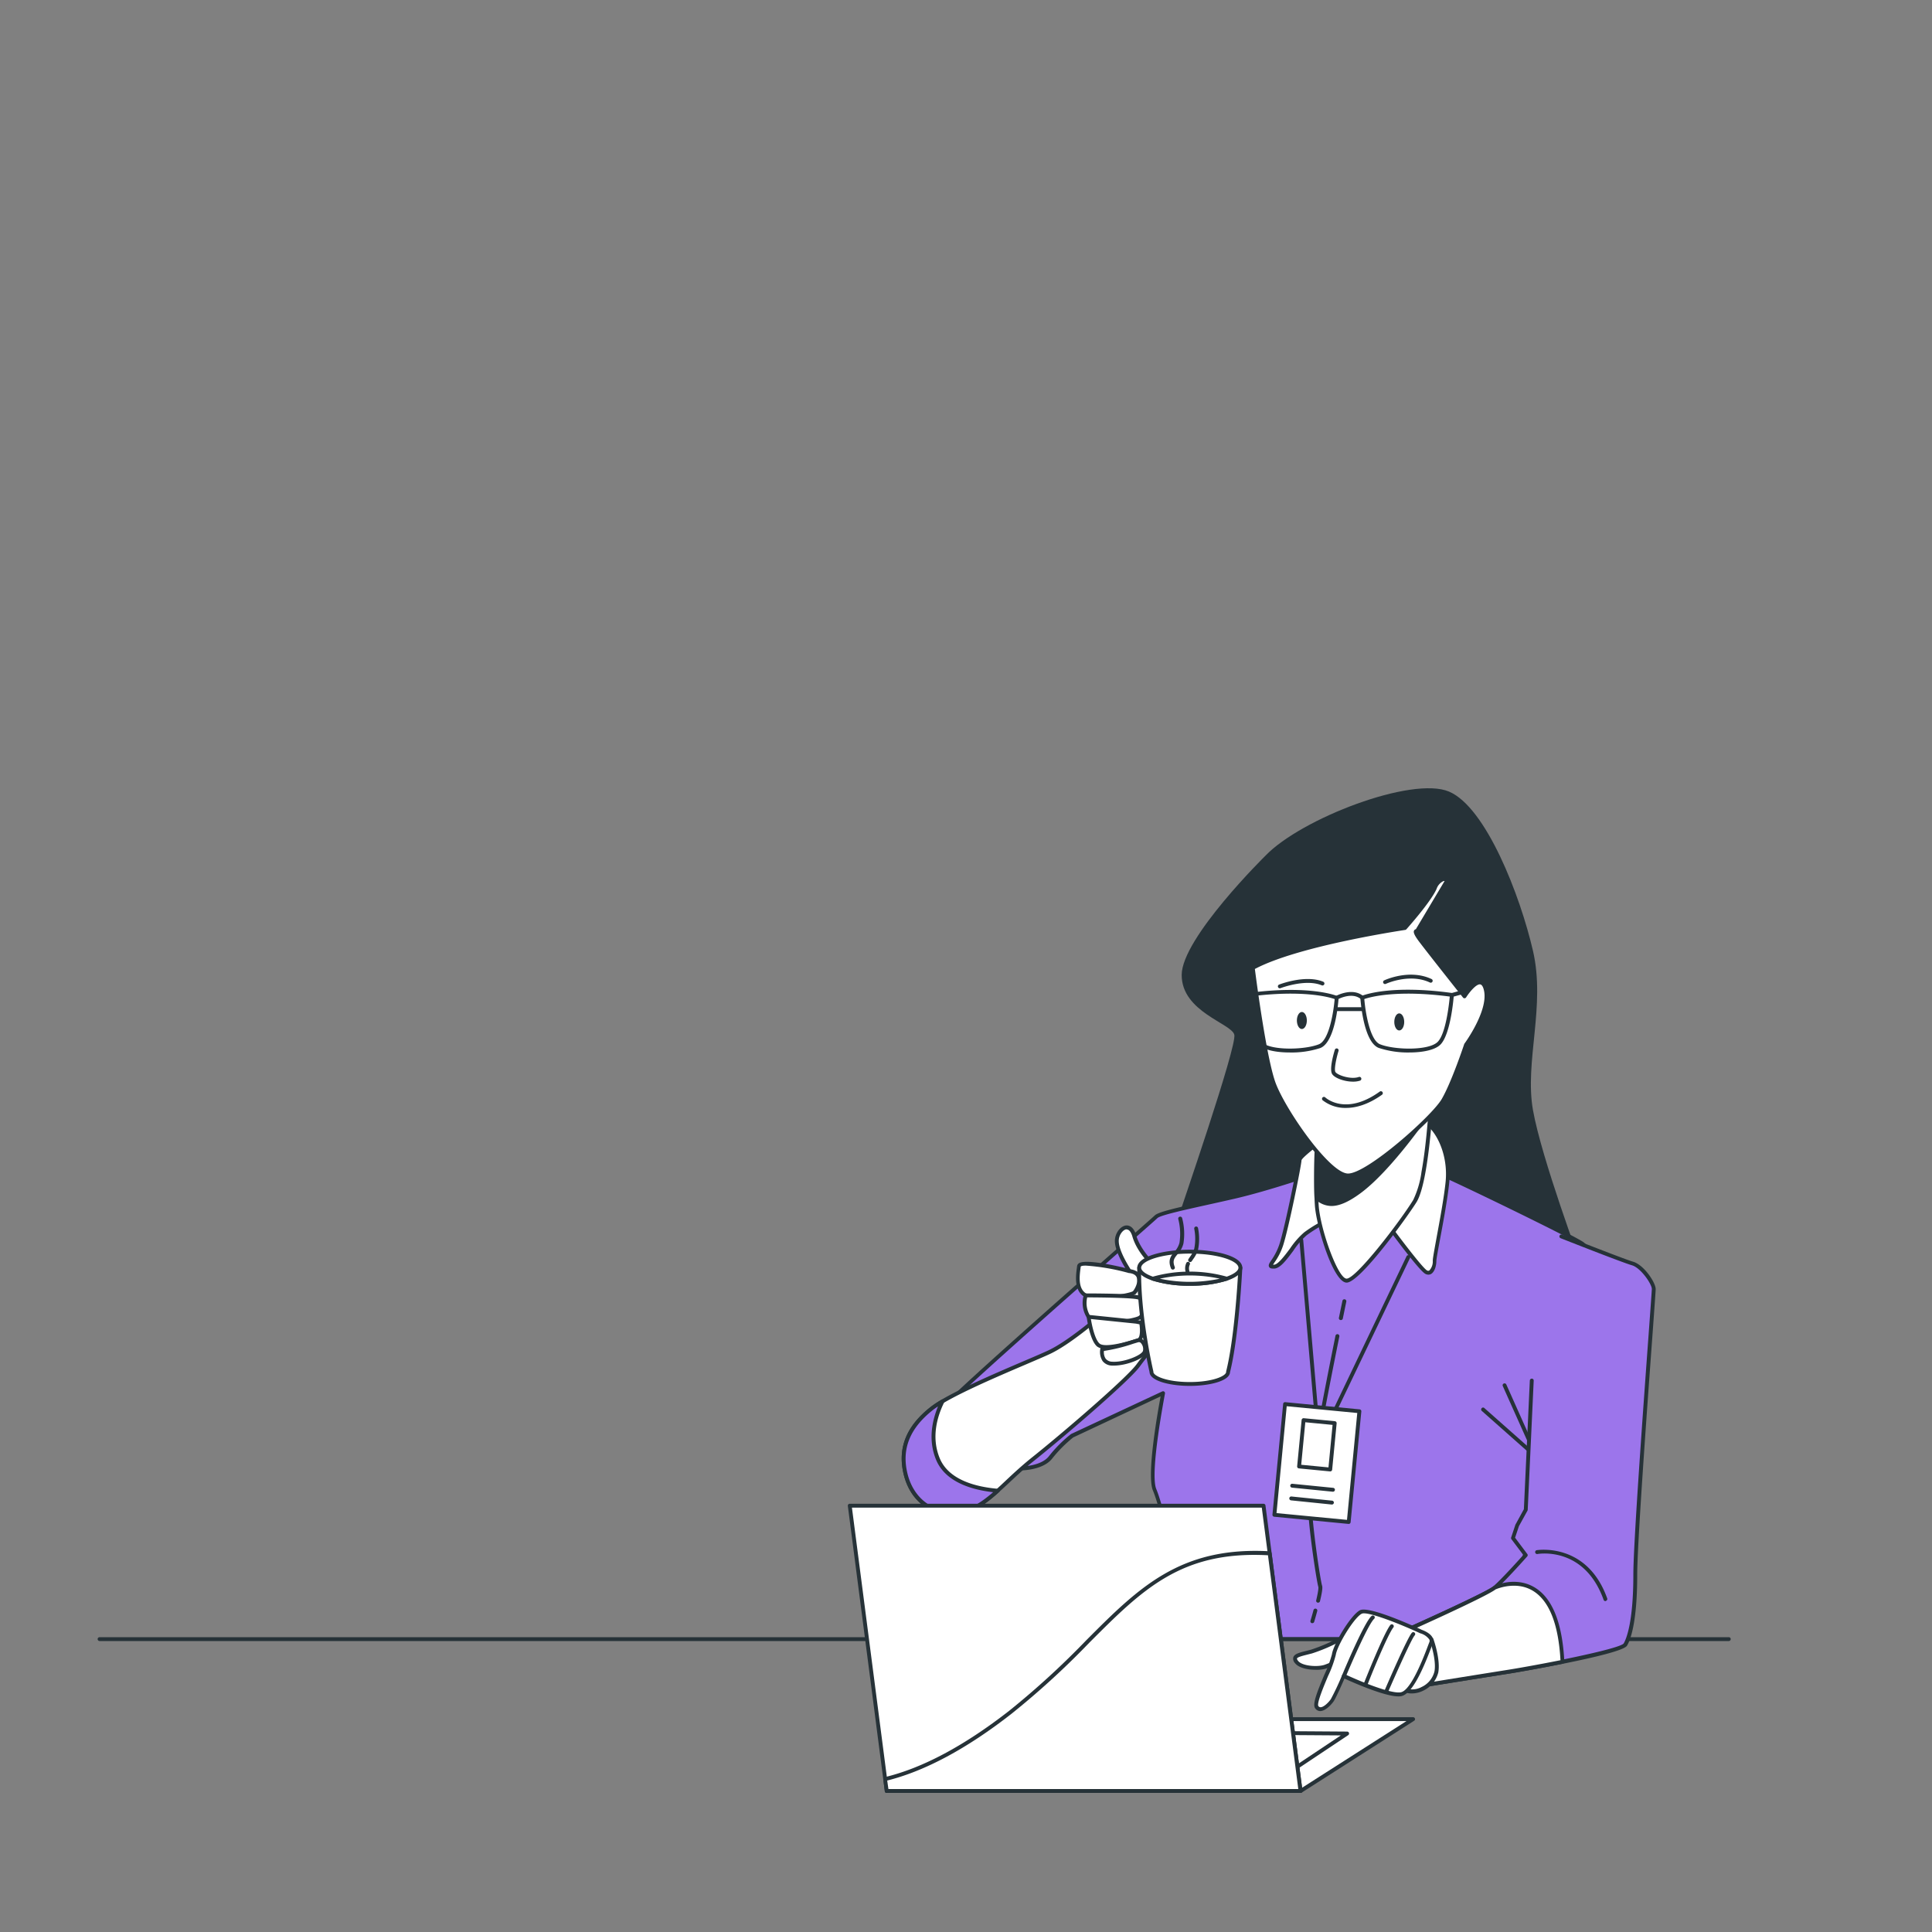 <svg xmlns="http://www.w3.org/2000/svg" viewBox="0 0 500 500"><rect x="0" y="0" width="500" height="500" fill="#808080" stroke="none"/><g id="freepik--Table--inject-44"><path d="M447.41,424.7H25.77a.51.51,0,0,1-.5-.5.5.5,0,0,1,.5-.5H447.41a.5.5,0,0,1,.5.5A.51.51,0,0,1,447.41,424.7Z" style="fill:#263238"></path></g><g id="freepik--Character--inject-44"><path d="M327.53,221.42s-21.71,21.34-21.71,30.91,12.88,12.51,13.62,15.45S305.82,312.31,304,317.83s30.55,36.06,62.56,32,42.68-22.44,42.68-22.44-10.3-27.6-12.51-40.11,3.32-26.87,0-41.22S384.57,208.91,375,204.86,336.73,211.85,327.53,221.42Z" style="fill:#263238"></path><path d="M341.52,303.11s-12.51,4.41-22.08,6.62-19.14,4-20.24,5.15-53,46.37-55.93,50.42,1.1,15.82,9.57,17.29,11.4-2.57,11.4-2.57,5.52,0,7.73-2.95a34.66,34.66,0,0,1,5.52-5.52l23.55-11s-4.05,20.61-2.21,25,4.79,17.29,4.79,19.87-1.48,18.76-1.48,18.76h86.11s26.13-88.31,26.13-92-2.95-8.83-4.79-10.3-37.16-18.77-40.11-19.51S341.52,303.11,341.52,303.11Z" style="fill:#9C75EB"></path><path d="M388.25,424.67H302.14a.48.48,0,0,1-.36-.16.45.45,0,0,1-.13-.38c0-.16,1.47-16.2,1.47-18.72s-2.86-15.15-4.75-19.68c-1.66-4,1.21-20.16,2-24.35L277.75,372a34.39,34.39,0,0,0-5.38,5.39c-2.09,2.78-6.76,3.1-7.89,3.14-.74.84-4.05,3.91-11.73,2.57-4.2-.73-7.86-4-9.8-8.8-1.48-3.67-1.52-7.31-.09-9.28,2.3-3.15,33.37-30.52,48.3-43.67,4.32-3.8,7.44-6.55,7.69-6.8.89-.89,5.5-1.95,13.58-3.74,2.22-.49,4.56-1,6.9-1.54,9.43-2.18,21.9-6.57,22-6.61a.35.35,0,0,1,.14,0c1-.06,25.13-1.47,28.11-.72,2.8.7,38.2,17.91,40.31,19.6,1.95,1.56,5,6.86,5,10.69s-25.08,88.53-26.15,92.13A.49.49,0,0,1,388.25,424.67Zm-85.56-1h85.19c9.05-30.62,26-88.65,26-91.49,0-3.44-2.79-8.46-4.6-9.91s-37.36-18.77-39.92-19.41c-2.26-.57-19.09.24-27.74.74-1,.36-12.94,4.51-22.07,6.62-2.34.54-4.68,1.06-6.9,1.55-6.08,1.35-12.37,2.74-13.1,3.47-.25.25-2.69,2.4-7.73,6.84-14.91,13.13-45.92,40.45-48.15,43.51-1.21,1.67-1.13,5,.21,8.31,1.81,4.46,5.19,7.53,9,8.2,8,1.4,10.89-2.34,10.92-2.38a.48.48,0,0,1,.4-.2c.06,0,5.3,0,7.33-2.75a34.44,34.44,0,0,1,5.61-5.61.33.33,0,0,1,.1-.06l23.55-11a.49.49,0,0,1,.52.06.48.48,0,0,1,.18.49c0,.2-4,20.51-2.24,24.73s4.83,17.36,4.83,20.07C304.12,407.74,303,420.78,302.69,423.67Z" style="fill:#263238"></path><path d="M397.61,377.48a.5.5,0,0,1-.34-.13l-13.8-12.22a.5.5,0,0,1,0-.71.48.48,0,0,1,.7,0l12.08,10.69-7.34-16.42a.5.5,0,0,1,.91-.41l8.28,18.53a.5.5,0,0,1-.16.61A.46.46,0,0,1,397.61,377.48Z" style="fill:#263238"></path><path d="M339.63,420.07l-.14,0a.5.5,0,0,1-.34-.63s.37-1.21.79-2.76a.49.49,0,0,1,.61-.35.48.48,0,0,1,.35.61c-.42,1.56-.79,2.79-.79,2.79A.49.49,0,0,1,339.63,420.07Z" style="fill:#263238"></path><path d="M341.07,414.76H341a.5.5,0,0,1-.37-.6c.68-2.86.58-3.41.55-3.49-.4-1.2-2.79-16.32-2.79-23.43,0-5.06,4.53-28.2,7.23-41.55a.5.5,0,1,1,1,.2c-2.69,13.31-7.21,36.38-7.21,41.35,0,7,2.35,21.93,2.74,23.11.12.35.16,1.13-.53,4A.49.49,0,0,1,341.07,414.76Z" style="fill:#263238"></path><path d="M347,341.63h-.1a.5.5,0,0,1-.39-.59c.56-2.72.91-4.38.91-4.38a.5.5,0,1,1,1,.2l-.9,4.38A.5.5,0,0,1,347,341.63Z" style="fill:#263238"></path><path d="M284.75,340.55s-7.8,6.8-13.09,9.31S247,359.94,241.2,364.47s-8.57,10.07-6.8,17.12,7.55,10.83,14.1,9.82,11.33-7.81,18.63-13.6,24.67-20.64,27.44-24.42,4.54-5.29,4.54-7.81S292.06,336.77,284.75,340.55Z" style="fill:#fff"></path><path d="M246.39,392.07c-6,0-10.88-3.95-12.48-10.36-1.71-6.85.57-12.62,7-17.64,4.32-3.38,16.18-8.45,24-11.8,2.77-1.18,5.16-2.2,6.54-2.86,5.16-2.46,12.9-9.17,13-9.24l.09-.07a11.11,11.11,0,0,1,11.05.54c2.34,1.43,4,3.5,4,4.94,0,2.12-1.1,3.52-2.9,5.84-.52.66-1.1,1.4-1.73,2.27-2.88,3.91-20.76,19.14-27.54,24.51-2.26,1.8-4.26,3.67-6.19,5.48-4.3,4-8,7.51-12.68,8.22A13.61,13.61,0,0,1,246.39,392.07ZM285,341c-.72.61-8,6.9-13.16,9.35-1.4.66-3.8,1.68-6.58,2.87-7.79,3.33-19.57,8.37-23.8,11.67-6.06,4.75-8.23,10.18-6.62,16.61,1.66,6.64,7.1,10.43,13.54,9.45,4.36-.68,8-4.06,12.15-8,1.95-1.83,4-3.71,6.25-5.53,7.78-6.17,24.68-20.69,27.35-24.33.64-.87,1.22-1.62,1.75-2.29,1.73-2.22,2.69-3.45,2.69-5.22,0-.92-1.36-2.75-3.56-4.08A10.19,10.19,0,0,0,285,341Z" style="fill:#263238"></path><path d="M241.2,364.47c-5.8,4.53-8.57,10.07-6.8,17.12s7.55,10.83,14.1,9.82c3.52-.54,6.54-2.77,9.71-5.61-5.49-.47-13-2.23-15.5-8.24-2.32-5.63-.65-11.18,1.19-14.89A26.22,26.22,0,0,0,241.2,364.47Z" style="fill:#9C75EB"></path><path d="M246.39,392.07c-6,0-10.88-3.95-12.48-10.36-1.71-6.85.57-12.62,7-17.64h0a28,28,0,0,1,2.76-1.83.5.5,0,0,1,.7.65c-1.78,3.59-3.43,9-1.18,14.48,2.33,5.69,9.49,7.46,15.08,7.93a.52.52,0,0,1,.44.34.5.5,0,0,1-.15.53c-3.39,3-6.39,5.18-10,5.73A13.61,13.61,0,0,1,246.39,392.07Zm-4.89-27.21c-6.06,4.75-8.23,10.18-6.62,16.61,1.66,6.64,7.1,10.43,13.54,9.45,3-.47,5.68-2.22,8.6-4.74-5.67-.64-12.41-2.67-14.78-8.43-2.08-5.08-1-10.08.52-13.78-.48.32-.9.61-1.26.89Z" style="fill:#263238"></path><path d="M298.85,327.71s-4-3.53-5.28-7.81-4.54-1.51-4.54,1.26,2.77,7,3.28,7.81.25,5.79.5,9.82.5,11.58,3.53,10.82,3.77-7.3,4-11.33S298.85,327.71,298.85,327.71Z" style="fill:#fff"></path><path d="M295.93,350.16a1.89,1.89,0,0,1-1.15-.38c-1.75-1.29-2.15-5.56-2.42-10.2l-.05-.76c-.1-1.58-.12-3.34-.14-4.88a23.21,23.21,0,0,0-.28-4.7c-.56-.84-3.36-5.18-3.36-8.08,0-1.89,1.3-3.74,2.78-4,.58-.08,2,0,2.74,2.55,1.2,4.09,5.09,7.54,5.13,7.57a.51.51,0,0,1,.16.25c.07.27,1.78,6.67,1.52,10.73-.45,7.31-1.89,11.16-4.4,11.79A2.46,2.46,0,0,1,295.93,350.16Zm-4.34-32h-.13c-.88.12-1.93,1.47-1.93,3,0,2.67,2.87,7,3.19,7.53s.41,2.18.45,5.24c0,1.53,0,3.27.14,4.82l.05.77c.18,3.12.49,8.34,2,9.46a.93.93,0,0,0,.83.15c1.38-.35,3.13-2.51,3.66-10.88.22-3.58-1.21-9.3-1.46-10.27-.7-.63-4.14-3.93-5.32-7.94C292.88,319.34,292.41,318.19,291.59,318.19Z" style="fill:#263238"></path><path d="M292.31,329s-12.84-3.28-13.1-1.26-1,6,1.77,7.55,11.83,0,12.59-.75S296.59,329.47,292.31,329Z" style="fill:#fff"></path><path d="M285,336.4a9.6,9.6,0,0,1-4.22-.7c-2.88-1.57-2.36-5.5-2.08-7.62l.06-.44a1,1,0,0,1,.45-.7c1.86-1.27,11.27,1,13.23,1.53,1.85.23,2.54,1.14,2.79,1.86.59,1.7-.67,3.93-1.27,4.53S288.73,336.4,285,336.4ZM281,327.54c-.71,0-1.18.08-1.31.25l-.05.42c-.26,2-.71,5.37,1.57,6.61,2.59,1.42,11.22-.05,12-.67.38-.39,1.46-2.23,1-3.49-.23-.67-.9-1.07-2-1.2h-.07A55.66,55.66,0,0,0,281,327.54Z" style="fill:#263238"></path><path d="M281,335.26a6.73,6.73,0,0,0,.75,5.54c1.77,2.77,11.58,1,13.1.25s1.76-4.78-.26-5.29S281,335.26,281,335.26Z" style="fill:#fff"></path><path d="M286.85,342.79c-2.46,0-4.71-.42-5.54-1.72a7.17,7.17,0,0,1-.8-6,.5.5,0,0,1,.47-.33c.47,0,11.66,0,13.71.52a2.6,2.6,0,0,1,1.8,2.5c.15,1.38-.3,3.15-1.44,3.72A26.08,26.08,0,0,1,286.85,342.79Zm-5.49-7a6.31,6.31,0,0,0,.79,4.77c1.49,2.33,10.86.87,12.45.07.62-.3,1-1.55.9-2.71-.05-.43-.24-1.44-1.05-1.64C293,335.88,285.45,335.77,281.36,335.76Z" style="fill:#263238"></path><path d="M281.73,340.8s.76,5.79,2.52,7.3,8.81-.75,10.32-1.26.76-4.53.76-4.53l-1.26-.25Z" style="fill:#fff"></path><path d="M286.37,349.11a3.78,3.78,0,0,1-2.44-.63c-1.86-1.59-2.61-7-2.69-7.61a.49.49,0,0,1,.54-.57l12.34,1.26,1.31.26a.5.5,0,0,1,.39.4c.14.74.74,4.49-1.09,5.1A30.8,30.8,0,0,1,286.37,349.11Zm-4.05-7.75c.3,1.87,1.08,5.35,2.26,6.36,1,.85,4.84.31,9.84-1.35.66-.22.7-2.15.47-3.64l-.92-.18Z" style="fill:#263238"></path><path d="M285.26,349.11s-.76,3.52,2.52,3.78,8.3-1.77,8.56-3.28-.76-3-1.77-2.77S286.77,349.36,285.26,349.11Z" style="fill:#fff"></path><path d="M288.32,353.41a5.35,5.35,0,0,1-.58,0,3.14,3.14,0,0,1-2.4-1.18,4.39,4.39,0,0,1-.57-3.2.49.49,0,0,1,.57-.38c1.08.18,5.74-1.25,7.73-1.85.66-.21,1.16-.36,1.38-.41a1.58,1.58,0,0,1,1.48.44,3.29,3.29,0,0,1,.9,2.89C296.52,351.55,291.59,353.41,288.32,353.41Zm-2.62-3.79a3,3,0,0,0,.44,2,2.21,2.21,0,0,0,1.67.79c3.19.23,7.85-1.78,8-2.86a2.31,2.31,0,0,0-.58-2,.66.66,0,0,0-.57-.2c-.21.05-.69.2-1.33.39A43.64,43.64,0,0,1,285.7,349.62Z" style="fill:#263238"></path><path d="M294.83,328.09C294.57,340.55,298,355,298,355c0,1.73,4.44,3.14,9.92,3.14s9.92-1.41,9.92-3.14c2.36-9.45,3.17-26.94,3.17-26.94Z" style="fill:#fff"></path><path d="M307.92,358.67c-5,0-10.33-1.25-10.42-3.58-.22-1-3.42-15-3.17-27a.5.5,0,0,1,.5-.5H321a.48.48,0,0,1,.36.16.47.47,0,0,1,.14.37c0,.17-.83,17.59-3.17,27C318.23,357.42,312.92,358.67,307.92,358.67Zm-12.6-30.09c-.15,12.15,3.13,26.19,3.17,26.33s0,.08,0,.12c0,1.1,3.58,2.64,9.42,2.64s9.42-1.54,9.42-2.64a.45.45,0,0,1,0-.12c2.1-8.38,3-23.35,3.13-26.33Z" style="fill:#263238"></path><path d="M321,328.09c0,1.1-1.34,2.08-3.51,2.83a35.42,35.42,0,0,1-19.16,0c-2.17-.75-3.51-1.73-3.51-2.83,0-2.3,5.86-4.16,13.09-4.16S321,325.79,321,328.09Z" style="fill:#fff"></path><path d="M307.92,332.74a31.57,31.57,0,0,1-9.74-1.35c-2.52-.87-3.85-2-3.85-3.3,0-3,7-4.66,13.59-4.66s13.59,1.63,13.59,4.66c0,1.29-1.33,2.43-3.85,3.3A31.57,31.57,0,0,1,307.92,332.74Zm0-8.31c-7.42,0-12.59,1.93-12.59,3.66,0,.8,1.16,1.66,3.17,2.36a35,35,0,0,0,18.84,0c2-.7,3.17-1.56,3.17-2.36C320.51,326.36,315.34,324.43,307.92,324.43Z" style="fill:#263238"></path><path d="M317.5,330.92a35.42,35.42,0,0,1-19.16,0,35.17,35.17,0,0,1,19.16,0Z" style="fill:#fff"></path><path d="M307.92,332.74a31.57,31.57,0,0,1-9.74-1.35.5.5,0,0,1-.34-.47.51.51,0,0,1,.34-.47,35.56,35.56,0,0,1,19.48,0,.51.51,0,0,1,.34.47.5.5,0,0,1-.34.47A31.57,31.57,0,0,1,307.92,332.74Zm-7.76-1.82a37.13,37.13,0,0,0,15.52,0,36.69,36.69,0,0,0-15.52,0Z" style="fill:#263238"></path><line x1="340.49" y1="363.87" x2="336.78" y2="320.98" style="fill:#fff"></line><path d="M340.49,364.37a.51.51,0,0,1-.5-.46L336.28,321a.49.49,0,0,1,.45-.54.49.49,0,0,1,.54.45L341,363.82a.51.51,0,0,1-.46.55Z" style="fill:#263238"></path><line x1="345.56" y1="364.88" x2="364.47" y2="325.37" style="fill:#fff"></line><path d="M345.56,365.38a.44.44,0,0,1-.22-.05.49.49,0,0,1-.23-.66L364,325.15a.5.5,0,1,1,.9.43L346,365.1A.5.5,0,0,1,345.56,365.38Z" style="fill:#263238"></path><rect x="331.15" y="364.24" width="19.32" height="28.79" transform="translate(37.9 -30.95) rotate(5.51)" style="fill:#fff"></rect><path d="M349.05,394.39H349l-19.24-1.86a.5.5,0,0,1-.45-.54l2.77-28.66a.51.51,0,0,1,.17-.34.56.56,0,0,1,.37-.11l19.24,1.86a.5.5,0,0,1,.45.54l-2.77,28.66a.48.48,0,0,1-.18.34A.51.51,0,0,1,349.05,394.39Zm-18.69-2.8,18.24,1.75,2.66-27.66L333,363.93Z" style="fill:#263238"></path><rect x="336.76" y="367.87" width="8.1" height="12.07" transform="matrix(1, 0.1, -0.1, 1, 37.44, -30.97)" style="fill:#fff"></rect><path d="M344.26,380.8h-.05l-8.06-.78a.5.5,0,0,1-.45-.54l1.16-12a.52.52,0,0,1,.55-.45l8.06.78a.52.52,0,0,1,.34.18.54.54,0,0,1,.11.37l-1.16,12A.5.5,0,0,1,344.26,380.8Zm-7.51-1.72,7.06.68,1.06-11-7.06-.68Z" style="fill:#263238"></path><line x1="334.41" y1="384.47" x2="344.94" y2="385.55" style="fill:#fff"></line><path d="M344.94,386.05h-.05L334.36,385a.5.5,0,0,1-.44-.55.49.49,0,0,1,.54-.45L345,385.05a.5.5,0,0,1-.05,1Z" style="fill:#263238"></path><line x1="334.18" y1="387.79" x2="344.7" y2="388.87" style="fill:#fff"></line><path d="M344.71,389.37h-.06l-10.53-1.08a.5.5,0,0,1,.11-1l10.52,1.08a.5.5,0,0,1,.45.55A.5.5,0,0,1,344.71,389.37Z" style="fill:#263238"></path><path d="M345.2,292.81s-8.83,6.25-8.83,7.36-3.32,17.66-4.79,22.07-4.05,5.52-1.84,5.52,5.52-6.62,8.1-8.46a34.07,34.07,0,0,1,4.05-2.58l17.66.74s8.09,11,9.57,11.78,2.2-1.48,2.2-2.95,2.58-13.25,3.32-20.24-2.21-13.61-5.89-15.82S345.2,292.81,345.2,292.81Z" style="fill:#fff"></path><path d="M369.68,329.88a1.68,1.68,0,0,1-.79-.2c-1.46-.73-8-9.5-9.6-11.73L342,317.23a35.32,35.32,0,0,0-3.87,2.48,20.4,20.4,0,0,0-3.43,4c-1.84,2.47-3.44,4.6-5,4.6-.5,0-1.05,0-1.27-.46s.06-.92.57-1.67a16,16,0,0,0,2.07-4.05c1.42-4.25,4.76-20.87,4.76-21.91s4.91-4.85,9-7.77a.38.38,0,0,1,.17-.08c2.05-.49,20.18-4.77,23.92-2.52s6.92,8.87,6.13,16.31c-.43,4.13-1.52,10-2.32,14.29-.53,2.86-1,5.33-1,5.89,0,1.22-.42,2.79-1.36,3.36A1.47,1.47,0,0,1,369.68,329.88Zm-27.79-13.66h0l17.66.74a.51.51,0,0,1,.38.2c3.1,4.23,8.4,11.13,9.39,11.63a.55.55,0,0,0,.6,0,3.41,3.41,0,0,0,.88-2.51c0-.62.37-2.61,1-6.07.79-4.27,1.88-10.12,2.31-14.22.74-7-2.29-13.33-5.65-15.34-2.86-1.72-17.54,1.28-23.08,2.61-4,2.85-8.3,6.22-8.55,7,0,1.16-3.36,17.84-4.8,22.18a16.34,16.34,0,0,1-2.2,4.29l-.37.57h.25c1,0,2.69-2.23,4.16-4.2a20.89,20.89,0,0,1,3.65-4.17,33.57,33.57,0,0,1,4.11-2.61A.46.46,0,0,1,341.89,316.22Z" style="fill:#263238"></path><path d="M370.22,287.28a161.15,161.15,0,0,1-1.82,16.06c-.58,3.19-1.32,6-2.23,7.5-2.94,4.78-14.72,20.6-17.66,20.6s-7.36-14-7.73-19.5,0-16.93,0-16.93c4.84.38,12.31-1.6,18.52-3.66h0C365.37,289.35,370.22,287.28,370.22,287.28Z" style="fill:#fff"></path><path d="M348.51,331.94c-3.47,0-7.88-14.68-8.22-20-.38-5.48,0-16.86,0-17a.53.53,0,0,1,.17-.36.51.51,0,0,1,.37-.13c4.95.38,12.69-1.76,18.32-3.64h.05c5.95-2,10.79-4,10.83-4a.53.53,0,0,1,.49.05.51.51,0,0,1,.21.44c0,.09-.55,9.06-1.83,16.11-.67,3.7-1.44,6.29-2.29,7.68C364.43,314.62,352,331.94,348.51,331.94Zm-7.24-36.4c-.07,2.28-.31,11.59,0,16.37.41,6.22,5,19,7.23,19,2.47,0,13.73-14.66,17.24-20.36a24.4,24.4,0,0,0,2.15-7.33c1.06-5.78,1.6-12.85,1.77-15.2-1.6.66-5.57,2.24-10.21,3.77l0,0C353.89,293.67,346.36,295.76,341.27,295.54Z" style="fill:#263238"></path><path d="M351.63,308.53c8.21-5.92,18.59-21.25,18.59-21.25s-4.85,2.07-10.91,4.07h0c-6.21,2.06-13.68,4-18.52,3.66,0,0-.29,9.05-.09,14.93C343.11,312.15,346,312.64,351.63,308.53Z" style="fill:#263238"></path><path d="M344.58,312.11a6.09,6.09,0,0,1-4.23-1.8.48.48,0,0,1-.16-.35c-.2-5.83.09-14.87.09-15a.53.53,0,0,1,.17-.36.47.47,0,0,1,.37-.13c4.95.38,12.69-1.76,18.32-3.64h.05c5.95-2,10.79-4,10.83-4a.51.51,0,0,1,.59.14.5.5,0,0,1,0,.6c-.42.63-10.52,15.47-18.71,21.38h0C349,311.06,346.63,312.11,344.58,312.11Zm-3.4-2.4c2.18,1.89,4.78,2.3,10.16-1.58h0c6.6-4.77,14.73-15.84,17.5-19.74-1.92.77-5.41,2.13-9.38,3.43l0,0c-5.52,1.83-13.05,3.92-18.14,3.7C341.21,297.51,341,304.72,341.18,309.71Z" style="fill:#263238"></path><path d="M324.22,250.49s2.95,23.55,5.52,30.17,14,23.55,19.14,23.55,22.08-15.08,24.65-19.5,5.89-14.35,5.89-14.35,6.25-8.46,5.15-14-5.52,1.47-5.52,1.47-8.46-10.67-11-14S366.7,241,366.7,241l7.94-13.32s-1.84-1.1-3.32,2.21-7.72,10.31-7.72,10.31S335.63,244.23,324.22,250.49Z" style="fill:#fff"></path><path d="M348.88,304.71c-5.63,0-17.06-17.33-19.6-23.87s-5.43-29.33-5.55-30.29a.49.49,0,0,1,.25-.5c11-6,36.73-10,39.36-10.33.87-1,6.21-7.09,7.53-10a4.29,4.29,0,0,1,2.34-2.58,2.09,2.09,0,0,1,1.68.15.48.48,0,0,1,.17.68l-7.93,13.32a.61.61,0,0,1-.16.16,11.35,11.35,0,0,0,1.44,2.15c2.21,2.84,8.85,11.23,10.61,13.44.84-1.21,2.67-3.52,4.29-3.22.86.16,1.45,1,1.75,2.5,1.1,5.47-4.56,13.45-5.19,14.31-.33,1-3.42,10.12-5.91,14.37C371.28,289.57,354.2,304.71,348.88,304.71Zm-24.12-53.94c.37,2.91,3.09,23.65,5.45,29.71,2.76,7.11,14,23.23,18.67,23.23,4.93,0,21.66-14.87,24.22-19.25s5.81-14.16,5.84-14.26a.64.64,0,0,1,.08-.14c.06-.08,6.11-8.35,5.06-13.59-.2-1-.54-1.63-1-1.71-.95-.17-2.7,1.86-3.65,3.36a.5.5,0,0,1-.39.23.46.46,0,0,1-.42-.19c-.09-.11-8.5-10.71-11-14-1.77-2.27-1.92-3-1.6-3.42a.59.59,0,0,1,.4-.26L373.86,228a1.35,1.35,0,0,0-.37.06,3.46,3.46,0,0,0-1.71,2c-1.49,3.35-7.55,10.15-7.81,10.44a.52.52,0,0,1-.3.16C363.39,240.72,336.15,244.72,324.76,250.77Z" style="fill:#263238"></path><path d="M333.76,272.38c-3.31,0-6.58-.57-8.05-2-2.68-2.67-3.43-12.41-3.46-12.82a.49.49,0,0,1,.43-.53c16.14-2.21,23.16.64,23.45.76a.51.51,0,0,1,.3.5c-.08,1.16-.87,11.4-4.73,12.94A24.06,24.06,0,0,1,333.76,272.38Zm-10.47-14.47c.18,2,1,9.62,3.13,11.73,2.33,2.33,11.25,2.08,14.91.62,2.67-1.06,3.81-8.48,4.08-11.7C343.86,258,336.89,256.12,323.29,257.91Z" style="fill:#263238"></path><path d="M364.73,272.38a24.06,24.06,0,0,1-7.94-1.19c-3.86-1.54-4.65-11.78-4.73-12.94a.51.51,0,0,1,.3-.5c.29-.12,7.31-3,23.45-.76a.49.49,0,0,1,.43.53c0,.41-.78,10.15-3.46,12.82C371.31,271.81,368,272.38,364.73,272.38Zm-11.65-13.82c.27,3.22,1.41,10.64,4.08,11.7,3.66,1.47,12.58,1.71,14.91-.62,2.11-2.11,2.95-9.75,3.13-11.73C361.57,256.12,354.62,258,353.08,258.56Z" style="fill:#263238"></path><path d="M352.56,258.72a.52.52,0,0,1-.33-.12c-2.28-2-6,0-6.06.06a.5.5,0,0,1-.48-.88c.18-.1,4.39-2.35,7.19.06a.5.5,0,0,1-.32.88Z" style="fill:#263238"></path><path d="M352.56,261.66h-6.63a.5.5,0,0,1,0-1h6.63a.5.5,0,0,1,0,1Z" style="fill:#263238"></path><path d="M338.21,264.1c0,1.22-.58,2.21-1.29,2.21s-1.29-1-1.29-2.21.58-2.2,1.29-2.2S338.21,262.88,338.21,264.1Z" style="fill:#263238"></path><path d="M363.41,264.47c0,1.22-.57,2.21-1.29,2.21s-1.28-1-1.28-2.21.57-2.21,1.28-2.21S363.41,263.25,363.41,264.47Z" style="fill:#263238"></path><path d="M331.21,255.77a.49.49,0,0,1-.46-.32.5.5,0,0,1,.28-.64c.28-.11,6.87-2.63,11.42-.74a.5.5,0,0,1-.39.93c-4.18-1.75-10.6.71-10.67.74A.52.52,0,0,1,331.21,255.77Z" style="fill:#263238"></path><path d="M358.45,254.67a.52.52,0,0,1-.46-.29.5.5,0,0,1,.24-.66c.27-.13,6.53-3,12.2-.37a.5.5,0,1,1-.42.9c-5.24-2.44-11.29.34-11.35.37A.54.54,0,0,1,358.45,254.67Z" style="fill:#263238"></path><path d="M350.15,279.93c-2.19,0-4.68-.9-5.37-1.93-.8-1.21.31-5.14.68-6.32a.5.5,0,0,1,.62-.33.51.51,0,0,1,.33.63c-.67,2.19-1.17,4.9-.8,5.46.55.83,4,2,6.05,1.28a.49.49,0,0,1,.63.31.51.51,0,0,1-.31.64A5.87,5.87,0,0,1,350.15,279.93Z" style="fill:#263238"></path><path d="M348.37,286.73a9.52,9.52,0,0,1-6.09-2,.51.51,0,0,1,0-.71.5.5,0,0,1,.71,0c.21.19,5.36,4.77,14.09-1.52a.5.5,0,1,1,.58.82C354,285.92,350.83,286.73,348.37,286.73Z" style="fill:#263238"></path><path d="M375.74,258a.5.5,0,0,1-.48-.37.49.49,0,0,1,.35-.61l4.05-1.11a.5.5,0,0,1,.26,1l-4.05,1.1Z" style="fill:#263238"></path><path d="M404.07,320s15.83,6.25,18.4,7,5.52,5.15,5.52,6.62-4.78,62.92-4.78,74-1.47,16.19-2.58,18-25.39,6.26-30.17,7-25.39,4-25.39,4l-3.68-13.61s23.18-10.3,25.39-12.14,8.09-8.47,8.09-8.47l-3.31-4.41,1.11-3.32,2.2-4,1.55-33.43" style="fill:#9C75EB"></path><path d="M365.07,437.18a.49.49,0,0,1-.49-.37l-3.67-13.61a.5.5,0,0,1,.27-.59c8-3.55,23.57-10.65,25.28-12.07,1.88-1.57,6.59-6.79,7.77-8.11l-3.07-4.08a.51.51,0,0,1-.07-.46l1.1-3.31,2.19-4,1.54-33.31a.51.51,0,0,1,.53-.48.49.49,0,0,1,.47.52l-1.55,33.43a.43.43,0,0,1-.06.22l-2.21,4-1,3,3.15,4.2a.48.48,0,0,1,0,.63c-.24.28-5.94,6.68-8.15,8.52s-22,10.63-25.12,12l3.45,12.77c3-.49,20.61-3.31,24.95-4,7.19-1.1,28.69-5.26,29.83-6.76.58-1,2.5-5.15,2.5-17.77,0-8.1,2.56-43.19,3.94-62.05.49-6.7.84-11.53.84-11.91,0-1.28-2.86-5.49-5.16-6.14-2.57-.74-17.79-6.75-18.44-7a.5.5,0,0,1-.28-.65.51.51,0,0,1,.65-.28c.16.06,15.83,6.26,18.35,7,2.87.82,5.88,5.44,5.88,7.1,0,.39-.27,4.17-.84,12-1.38,18.84-3.94,53.92-3.94,62,0,12.53-1.85,17-2.65,18.29-1.42,2.37-30.24,7.19-30.53,7.23-4.72.73-25.18,4-25.38,4.05Z" style="fill:#263238"></path><path d="M365.07,436.68s20.6-3.31,25.39-4c2.09-.33,7.91-1.35,13.89-2.56-1.34-26.93-17.57-19.15-17.57-19.15-2.21,1.84-25.39,12.14-25.39,12.14Z" style="fill:#fff"></path><path d="M365.07,437.18a.49.49,0,0,1-.49-.37l-3.67-13.61a.5.5,0,0,1,.27-.59c8-3.55,23.57-10.65,25.28-12.07l.1-.07c.23-.1,5.61-2.62,10.58.34,4.62,2.75,7.21,9.23,7.71,19.25a.5.5,0,0,1-.4.51c-5.95,1.2-11.82,2.24-13.92,2.56-4.72.73-25.18,4-25.38,4.05ZM362,423.35l3.45,12.77c3-.49,20.61-3.31,24.95-4,2-.31,7.66-1.3,13.45-2.46-.53-9.41-2.95-15.47-7.2-18s-9.05-.56-9.59-.33C384.67,413.21,365.11,422,362,423.35Z" style="fill:#263238"></path><path d="M415.48,414.37A.51.51,0,0,1,415,414c-4.94-13.77-16.61-11.91-17.11-11.82a.5.5,0,0,1-.17-1c.13,0,13-2.11,18.22,12.47a.5.5,0,0,1-.3.64A.51.51,0,0,1,415.48,414.37Z" style="fill:#263238"></path><path d="M370.49,424.33s1.85,5.14,1.24,8.43-5.15,6.17-8.44,4.53S370.49,424.33,370.49,424.33Z" style="fill:#fff"></path><path d="M365.38,438.26a5,5,0,0,1-2.31-.53,1.58,1.58,0,0,1-.88-1.18c-.59-3.25,7.06-11.62,7.93-12.56a.49.49,0,0,1,.47-.15.48.48,0,0,1,.37.32c.08.21,1.89,5.31,1.26,8.69a7.09,7.09,0,0,1-3.86,4.68A6.74,6.74,0,0,1,365.38,438.26Zm4.9-13c-3.25,3.6-7.47,9.09-7.11,11.07a.6.6,0,0,0,.34.47,5,5,0,0,0,4.4-.21,6,6,0,0,0,3.32-4C371.68,430.3,370.76,426.84,370.28,425.3Z" style="fill:#263238"></path><path d="M347,424.12a44.93,44.93,0,0,1-7.61,3.29c-3.09.83-5.15,1-3.91,2.68s5.55,1.85,7.4,1.23a41,41,0,0,0,4.32-1.85l2.88-6.38Z" style="fill:#fff"></path><path d="M340.43,432.14c-2,0-4.36-.49-5.31-1.75a1.6,1.6,0,0,1-.4-1.52c.31-.86,1.53-1.17,3.38-1.63l1.2-.31a44.6,44.6,0,0,0,7.5-3.25l.08,0,3.09-1a.5.5,0,0,1,.61.68l-2.88,6.38a.53.53,0,0,1-.23.24,42.55,42.55,0,0,1-4.39,1.88A9.18,9.18,0,0,1,340.43,432.14Zm6.81-7.56a44.74,44.74,0,0,1-7.68,3.32l-1.22.31c-1.19.3-2.55.64-2.68,1,0,.08,0,.28.26.59,1,1.38,5,1.67,6.85,1.06a38.66,38.66,0,0,0,4.09-1.75l2.34-5.17Z" style="fill:#263238"></path><path d="M367.82,422.27s-13.42-6.19-15.63-5.09-6.62,8.46-7,11-5.52,12.14-4.42,13.62,3.31-.74,4.05-1.84,2.94-6.26,2.94-6.26,11.58,5.46,14.9,4.72,7-11.41,7.72-13.25S367.82,422.27,367.82,422.27Z" style="fill:#fff"></path><path d="M341.71,442.83a1.61,1.61,0,0,1-1.33-.7c-.79-1,.38-4,2.38-8.76a31.69,31.69,0,0,0,1.94-5.22c.39-2.74,4.95-10.26,7.26-11.42s13.71,4,16,5.07c.33.12,2.23.81,2.82,2.09a1.89,1.89,0,0,1,0,1.51c-.08.19-.19.47-.32.83-2.11,5.59-4.9,12.08-7.77,12.72-3.08.68-12.5-3.51-14.74-4.54-.57,1.31-2.16,4.92-2.78,5.86-.44.65-2,2.51-3.48,2.56ZM353,417.53a1.31,1.31,0,0,0-.58.1c-2,1-6.37,8.22-6.72,10.66a30.66,30.66,0,0,1-2,5.47c-1.05,2.49-3,7.11-2.5,7.78a.71.71,0,0,0,.56.29c.83,0,2.11-1.27,2.67-2.11a66.29,66.29,0,0,0,2.9-6.18.55.55,0,0,1,.29-.27.49.49,0,0,1,.39,0c3.17,1.5,12,5.25,14.57,4.68,1.79-.4,4.16-4.47,7-12.09.14-.37.25-.66.33-.85a.84.84,0,0,0,0-.71,4.36,4.36,0,0,0-2.25-1.58l-.05,0C363,420.58,355.42,417.53,353,417.53Z" style="fill:#263238"></path><path d="M347.77,434.24a.43.43,0,0,1-.19,0,.51.51,0,0,1-.27-.65c.58-1.4,5.74-13.68,7.63-15.36a.5.5,0,0,1,.7,0,.5.5,0,0,1,0,.71c-1.45,1.29-5.81,11.26-7.36,15A.51.51,0,0,1,347.77,434.24Z" style="fill:#263238"></path><path d="M353.42,436.35a.58.58,0,0,1-.19,0,.5.5,0,0,1-.28-.65c.21-.53,5.19-13.05,6.86-15.14a.5.5,0,0,1,.79.62c-1.27,1.58-5,10.43-6.72,14.89A.49.49,0,0,1,353.42,436.35Z" style="fill:#263238"></path><path d="M358.76,438.2a.43.43,0,0,1-.19,0,.5.5,0,0,1-.26-.66c.61-1.42,6-13.9,7.1-15a.5.5,0,0,1,.7,0,.5.5,0,0,1,0,.71c-.7.7-4.59,9.36-6.89,14.66A.49.49,0,0,1,358.76,438.2Z" style="fill:#263238"></path><path d="M307.32,329.52a.51.51,0,0,1-.48-.36,3.33,3.33,0,0,1,.15-2.24.5.5,0,1,1,.92.38,2.3,2.3,0,0,0-.11,1.59.48.48,0,0,1-.34.61A.34.34,0,0,1,307.32,329.52Z" style="fill:#263238"></path><path d="M308,326.61a.47.47,0,0,1-.27-.08.5.5,0,0,1-.15-.69l.36-.54a7.39,7.39,0,0,0,1.13-2.13,13.27,13.27,0,0,0,0-5.15.51.51,0,0,1,.4-.59.5.5,0,0,1,.58.39,14.26,14.26,0,0,1,0,5.63,8.21,8.21,0,0,1-1.26,2.41l-.35.52A.48.48,0,0,1,308,326.61Z" style="fill:#263238"></path><path d="M303.52,328.57a.51.51,0,0,1-.47-.31c-.87-2.18,0-3.26.88-4.3a5.4,5.4,0,0,0,1.32-2.34,15.2,15.2,0,0,0-.31-6.11.5.5,0,0,1,1-.26,15.93,15.93,0,0,1,.33,6.58,6.28,6.28,0,0,1-1.53,2.77c-.82,1-1.37,1.66-.72,3.28a.5.5,0,0,1-.28.65A.39.39,0,0,1,303.52,328.57Z" style="fill:#263238"></path></g><g id="freepik--Device--inject-44"><polygon points="336.6 463.5 365.71 444.91 254.6 444.91 229.48 463.5 336.6 463.5" style="fill:#fff"></polygon><path d="M336.6,464H229.48a.5.5,0,0,1-.29-.9l25.12-18.59a.45.45,0,0,1,.29-.1H365.71a.5.5,0,0,1,.48.36.5.5,0,0,1-.21.56l-29.11,18.6A.54.54,0,0,1,336.6,464ZM231,463H336.45L364,445.41H254.77Z" style="fill:#263238"></path><polygon points="333.74 458.56 348.64 448.63 257.71 448.01 240.64 459.19 333.74 458.56" style="fill:#fff"></polygon><path d="M240.64,459.69a.5.5,0,0,1-.48-.36.5.5,0,0,1,.21-.56l17.06-11.18a1,1,0,0,1,.28-.08l90.93.62a.52.52,0,0,1,.48.36.51.51,0,0,1-.2.56L334,459a.54.54,0,0,1-.27.09l-93.11.62Zm17.22-11.18-15.53,10.16,91.26-.6L347,449.12Zm75.88,10.06h0Z" style="fill:#263238"></path><polygon points="336.6 463.5 229.48 463.5 219.91 389.67 327.02 389.67 336.6 463.5" style="fill:#fff"></polygon><path d="M336.6,464H229.48a.49.49,0,0,1-.49-.43l-9.57-73.84a.46.46,0,0,1,.12-.39.48.48,0,0,1,.37-.17H327a.5.5,0,0,1,.5.43l9.57,73.84a.46.46,0,0,1-.12.39A.48.48,0,0,1,336.6,464Zm-106.68-1H336l-9.45-72.83H220.48Z" style="fill:#263238"></path><path d="M328.63,402c-32.61-1.9-39.89,19.86-67.17,41.14-13.72,10.7-24.55,15.38-32.38,17.26l.4,3.08H336.6Z" style="fill:#fff"></path><path d="M336.6,464H229.48a.49.49,0,0,1-.49-.43l-.4-3.09a.5.5,0,0,1,.38-.55c9.76-2.34,20.58-8.12,32.18-17.16a212.22,212.22,0,0,0,20-18.3c13.55-13.58,24.25-24.3,47.46-23a.51.51,0,0,1,.47.44l8,61.48a.46.46,0,0,1-.12.39A.48.48,0,0,1,336.6,464Zm-106.68-1H336l-7.85-60.5c-22.45-1.19-32.47,8.84-46.28,22.67a210.75,210.75,0,0,1-20.14,18.39c-11.53,9-22.34,14.79-32.12,17.24Z" style="fill:#263238"></path></g></svg>